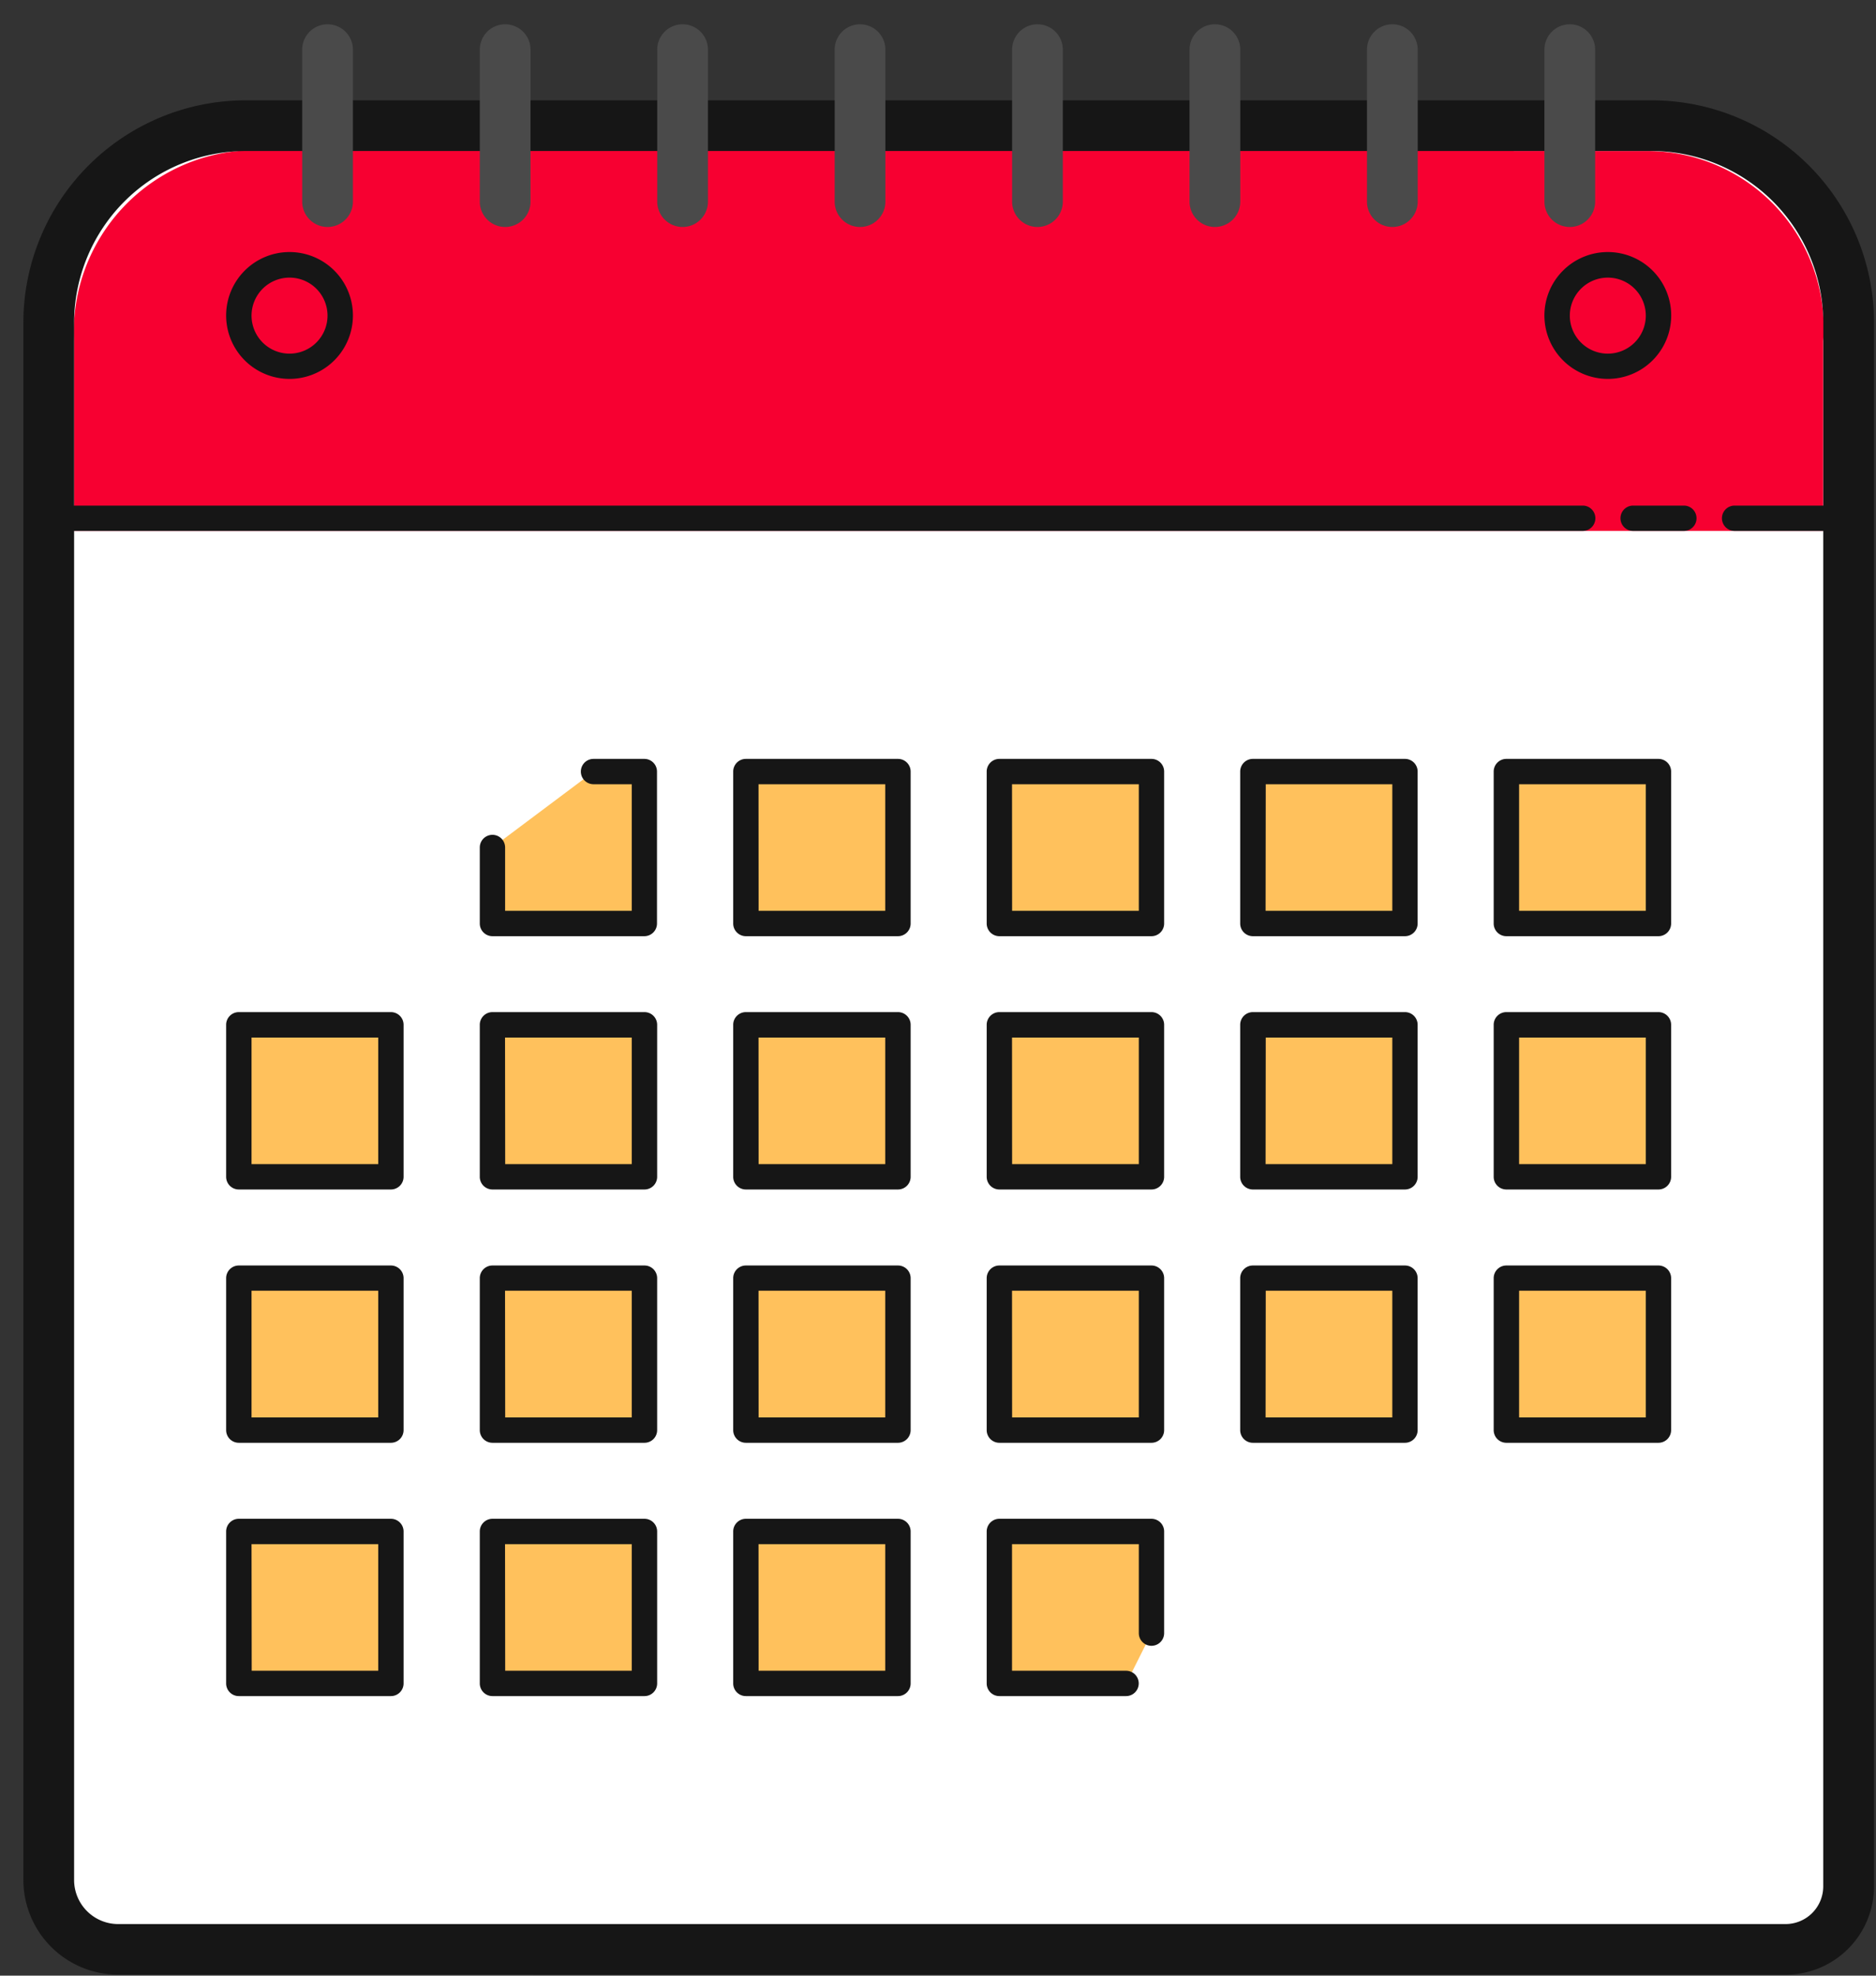 <svg id="icon_event" data-name="icon / event" xmlns="http://www.w3.org/2000/svg" width="24" height="25.263" viewBox="0 0 24 25.263">
  <rect x="0" y="0" width="24" height="25.263" fill="#333333" stroke="none"/>
  <g id="ilustration_-_event" data-name="ilustration - event" transform="translate(0.299 0.311)">
    <g id="shape">
      <path id="Combined_Shape" data-name="Combined Shape" d="M.888,23.32A.891.891,0,0,1,0,22.433V2.516A2.525,2.525,0,0,1,2.519,0H20.507a2.525,2.525,0,0,1,2.519,2.516v20a.808.808,0,0,1-.807.806Z" transform="translate(0.324 1.296)" fill="#fff"/>
      <path id="Path" d="M20.155.011,2.295,0A2.324,2.324,0,0,0,0,2.44V4.869H22.378V2.44A2.259,2.259,0,0,0,20.155.011Z" transform="translate(0.648 1.609)" fill="#f70031"/>
      <path id="Combined_Shape-2" data-name="Combined Shape" d="M1.212,23.967A1.213,1.213,0,0,1,0,22.757V2.839A2.845,2.845,0,0,1,2.844,0H20.832a2.845,2.845,0,0,1,2.844,2.839v20a1.132,1.132,0,0,1-1.132,1.129ZM.649,22.757a.564.564,0,0,0,.564.563H22.544a.482.482,0,0,0,.482-.482V5.506H21.892a.162.162,0,1,1,0-.324h1.135V2.839A2.2,2.2,0,0,0,20.831.648H2.843A2.2,2.2,0,0,0,.649,2.839V5.182h19.3a.162.162,0,1,1,0,.324H.649ZM20.594,5.506a.162.162,0,1,1,0-.324h.649a.162.162,0,1,1,0,.324ZM19.459,2.753a.811.811,0,1,1,.811.809A.811.811,0,0,1,19.459,2.753Zm.325,0a.486.486,0,1,0,.486-.486A.486.486,0,0,0,19.784,2.753Zm-17.19,0a.811.811,0,1,1,.811.809A.811.811,0,0,1,2.594,2.753Zm.325,0A.486.486,0,1,0,3.4,2.267.486.486,0,0,0,2.919,2.753Z" transform="translate(0 0.972)" fill="#161616"/>
      <path id="Combined_Shape-3" data-name="Combined Shape" d="M9.73,11.66V9.717h1.946v1.3l-.325.648Zm-3.243,0V9.717H8.433V11.66Zm-3.243,0V9.717H5.189V11.66ZM0,11.66V9.717H1.946V11.66ZM16.216,8.421V6.478h1.946V8.421Zm-3.243,0V6.478h1.946V8.421Zm-3.243,0V6.478h1.946V8.421Zm-3.243,0V6.478H8.433V8.421Zm-3.243,0V6.478H5.189V8.421ZM0,8.421V6.478H1.946V8.421ZM16.216,5.182V3.239h1.946V5.182Zm-3.243,0V3.239h1.946V5.182Zm-3.243,0V3.239h1.946V5.182Zm-3.243,0V3.239H8.433V5.182Zm-3.243,0V3.239H5.189V5.182ZM0,5.182V3.239H1.946V5.182ZM16.216,1.943V0h1.946V1.943Zm-3.243,0V0h1.946V1.943Zm-3.243,0V0h1.946V1.943Zm-3.243,0V0H8.433V1.943Zm-3.243,0V.971L4.541,0h.649V1.943Z" transform="translate(2.756 9.555)" fill="#ffc15c"/>
      <path id="Combined_Shape-4" data-name="Combined Shape" d="M9.892,11.984a.162.162,0,0,1-.162-.162V9.879a.162.162,0,0,1,.162-.162h1.946A.162.162,0,0,1,12,9.879v1.3a.162.162,0,0,1-.324,0V10.041H10.054V11.66h1.459a.162.162,0,1,1,0,.324Zm-3.243,0a.162.162,0,0,1-.162-.162V9.879a.162.162,0,0,1,.162-.162H8.595a.162.162,0,0,1,.162.162v1.943a.162.162,0,0,1-.162.162Zm.163-.324H8.432V10.041H6.811Zm-3.405.324a.162.162,0,0,1-.162-.162V9.879a.162.162,0,0,1,.162-.162H5.352a.162.162,0,0,1,.162.162v1.943a.162.162,0,0,1-.162.162Zm.163-.324H5.189V10.041H3.568Zm-3.406.324A.162.162,0,0,1,0,11.822V9.879a.162.162,0,0,1,.162-.162H2.108a.162.162,0,0,1,.162.162v1.943a.162.162,0,0,1-.162.162Zm.163-.324H1.946V10.041H.325ZM16.378,8.745a.162.162,0,0,1-.162-.162V6.64a.162.162,0,0,1,.162-.162h1.946a.162.162,0,0,1,.162.162V8.583a.162.162,0,0,1-.162.162Zm.163-.324h1.621V6.8H16.541Zm-3.406.324a.162.162,0,0,1-.162-.162V6.64a.162.162,0,0,1,.162-.162h1.946a.162.162,0,0,1,.162.162V8.583a.162.162,0,0,1-.162.162Zm.163-.324h1.621V6.8H13.3Zm-3.406.324a.162.162,0,0,1-.162-.162V6.64a.162.162,0,0,1,.162-.162h1.946A.162.162,0,0,1,12,6.64V8.583a.162.162,0,0,1-.162.162Zm.163-.324h1.621V6.8H10.054Zm-3.406.324a.162.162,0,0,1-.162-.162V6.64a.162.162,0,0,1,.162-.162H8.595a.162.162,0,0,1,.162.162V8.583a.162.162,0,0,1-.162.162Zm.163-.324H8.432V6.8H6.811Zm-3.405.324a.162.162,0,0,1-.162-.162V6.64a.162.162,0,0,1,.162-.162H5.352a.162.162,0,0,1,.162.162V8.583a.162.162,0,0,1-.162.162Zm.163-.324H5.189V6.8H3.568ZM.162,8.745A.162.162,0,0,1,0,8.583V6.64a.162.162,0,0,1,.162-.162H2.108a.162.162,0,0,1,.162.162V8.583a.162.162,0,0,1-.162.162Zm.163-.324H1.946V6.8H.325ZM16.378,5.506a.162.162,0,0,1-.162-.162V3.4a.162.162,0,0,1,.162-.162h1.946a.162.162,0,0,1,.162.162V5.344a.162.162,0,0,1-.162.162Zm.163-.324h1.621V3.563H16.541Zm-3.406.324a.162.162,0,0,1-.162-.162V3.4a.162.162,0,0,1,.162-.162h1.946a.162.162,0,0,1,.162.162V5.344a.162.162,0,0,1-.162.162Zm.163-.324h1.621V3.563H13.3Zm-3.406.324a.162.162,0,0,1-.162-.162V3.4a.162.162,0,0,1,.162-.162h1.946A.162.162,0,0,1,12,3.4V5.344a.162.162,0,0,1-.162.162Zm.163-.324h1.621V3.563H10.054Zm-3.406.324a.162.162,0,0,1-.162-.162V3.4a.162.162,0,0,1,.162-.162H8.595a.162.162,0,0,1,.162.162V5.344a.162.162,0,0,1-.162.162Zm.163-.324H8.432V3.563H6.811Zm-3.405.324a.162.162,0,0,1-.162-.162V3.4a.162.162,0,0,1,.162-.162H5.352a.162.162,0,0,1,.162.162V5.344a.162.162,0,0,1-.162.162Zm.163-.324H5.189V3.563H3.568ZM.162,5.506A.162.162,0,0,1,0,5.344V3.4a.162.162,0,0,1,.162-.162H2.108A.162.162,0,0,1,2.27,3.4V5.344a.162.162,0,0,1-.162.162Zm.163-.324H1.946V3.563H.325ZM16.378,2.267a.162.162,0,0,1-.162-.162V.162A.162.162,0,0,1,16.378,0h1.946a.162.162,0,0,1,.162.162V2.105a.162.162,0,0,1-.162.162Zm.163-.324h1.621V.324H16.541Zm-3.406.324a.162.162,0,0,1-.162-.162V.162A.162.162,0,0,1,13.135,0h1.946a.162.162,0,0,1,.162.162V2.105a.162.162,0,0,1-.162.162Zm.163-.324h1.621V.324H13.3Zm-3.406.324a.162.162,0,0,1-.162-.162V.162A.162.162,0,0,1,9.892,0h1.946A.162.162,0,0,1,12,.162V2.105a.162.162,0,0,1-.162.162Zm.163-.324h1.621V.324H10.054Zm-3.406.324a.162.162,0,0,1-.162-.162V.162A.162.162,0,0,1,6.648,0H8.595a.162.162,0,0,1,.162.162V2.105a.162.162,0,0,1-.162.162Zm.163-.324H8.432V.324H6.811Zm-3.405.324a.162.162,0,0,1-.162-.162V1.133a.162.162,0,1,1,.324,0v.81H5.189V.324H4.7A.162.162,0,0,1,4.7,0h.649a.162.162,0,0,1,.163.162V2.105a.162.162,0,0,1-.163.162Z" transform="translate(2.594 9.393)" fill="#161616"/>
      <path id="Combined_Shape-5" data-name="Combined Shape" d="M15.892,2.267V.324a.324.324,0,0,1,.649,0V2.267a.324.324,0,0,1-.649,0Zm-2.27,0V.324a.324.324,0,0,1,.649,0V2.267a.324.324,0,0,1-.649,0Zm-2.27,0V.324a.324.324,0,0,1,.649,0V2.267a.324.324,0,0,1-.649,0Zm-2.27,0V.324a.324.324,0,0,1,.649,0V2.267a.324.324,0,0,1-.649,0Zm-2.27,0V.324a.324.324,0,0,1,.649,0V2.267a.324.324,0,0,1-.649,0Zm-2.27,0V.324a.324.324,0,0,1,.649,0V2.267a.324.324,0,0,1-.649,0Zm-2.27,0V.324a.324.324,0,0,1,.649,0V2.267a.324.324,0,0,1-.649,0ZM0,2.267V.324a.324.324,0,0,1,.649,0V2.267a.324.324,0,0,1-.649,0Z" transform="translate(3.567)" fill="#4a4a4a"/>
    </g>
  </g>
</svg>

